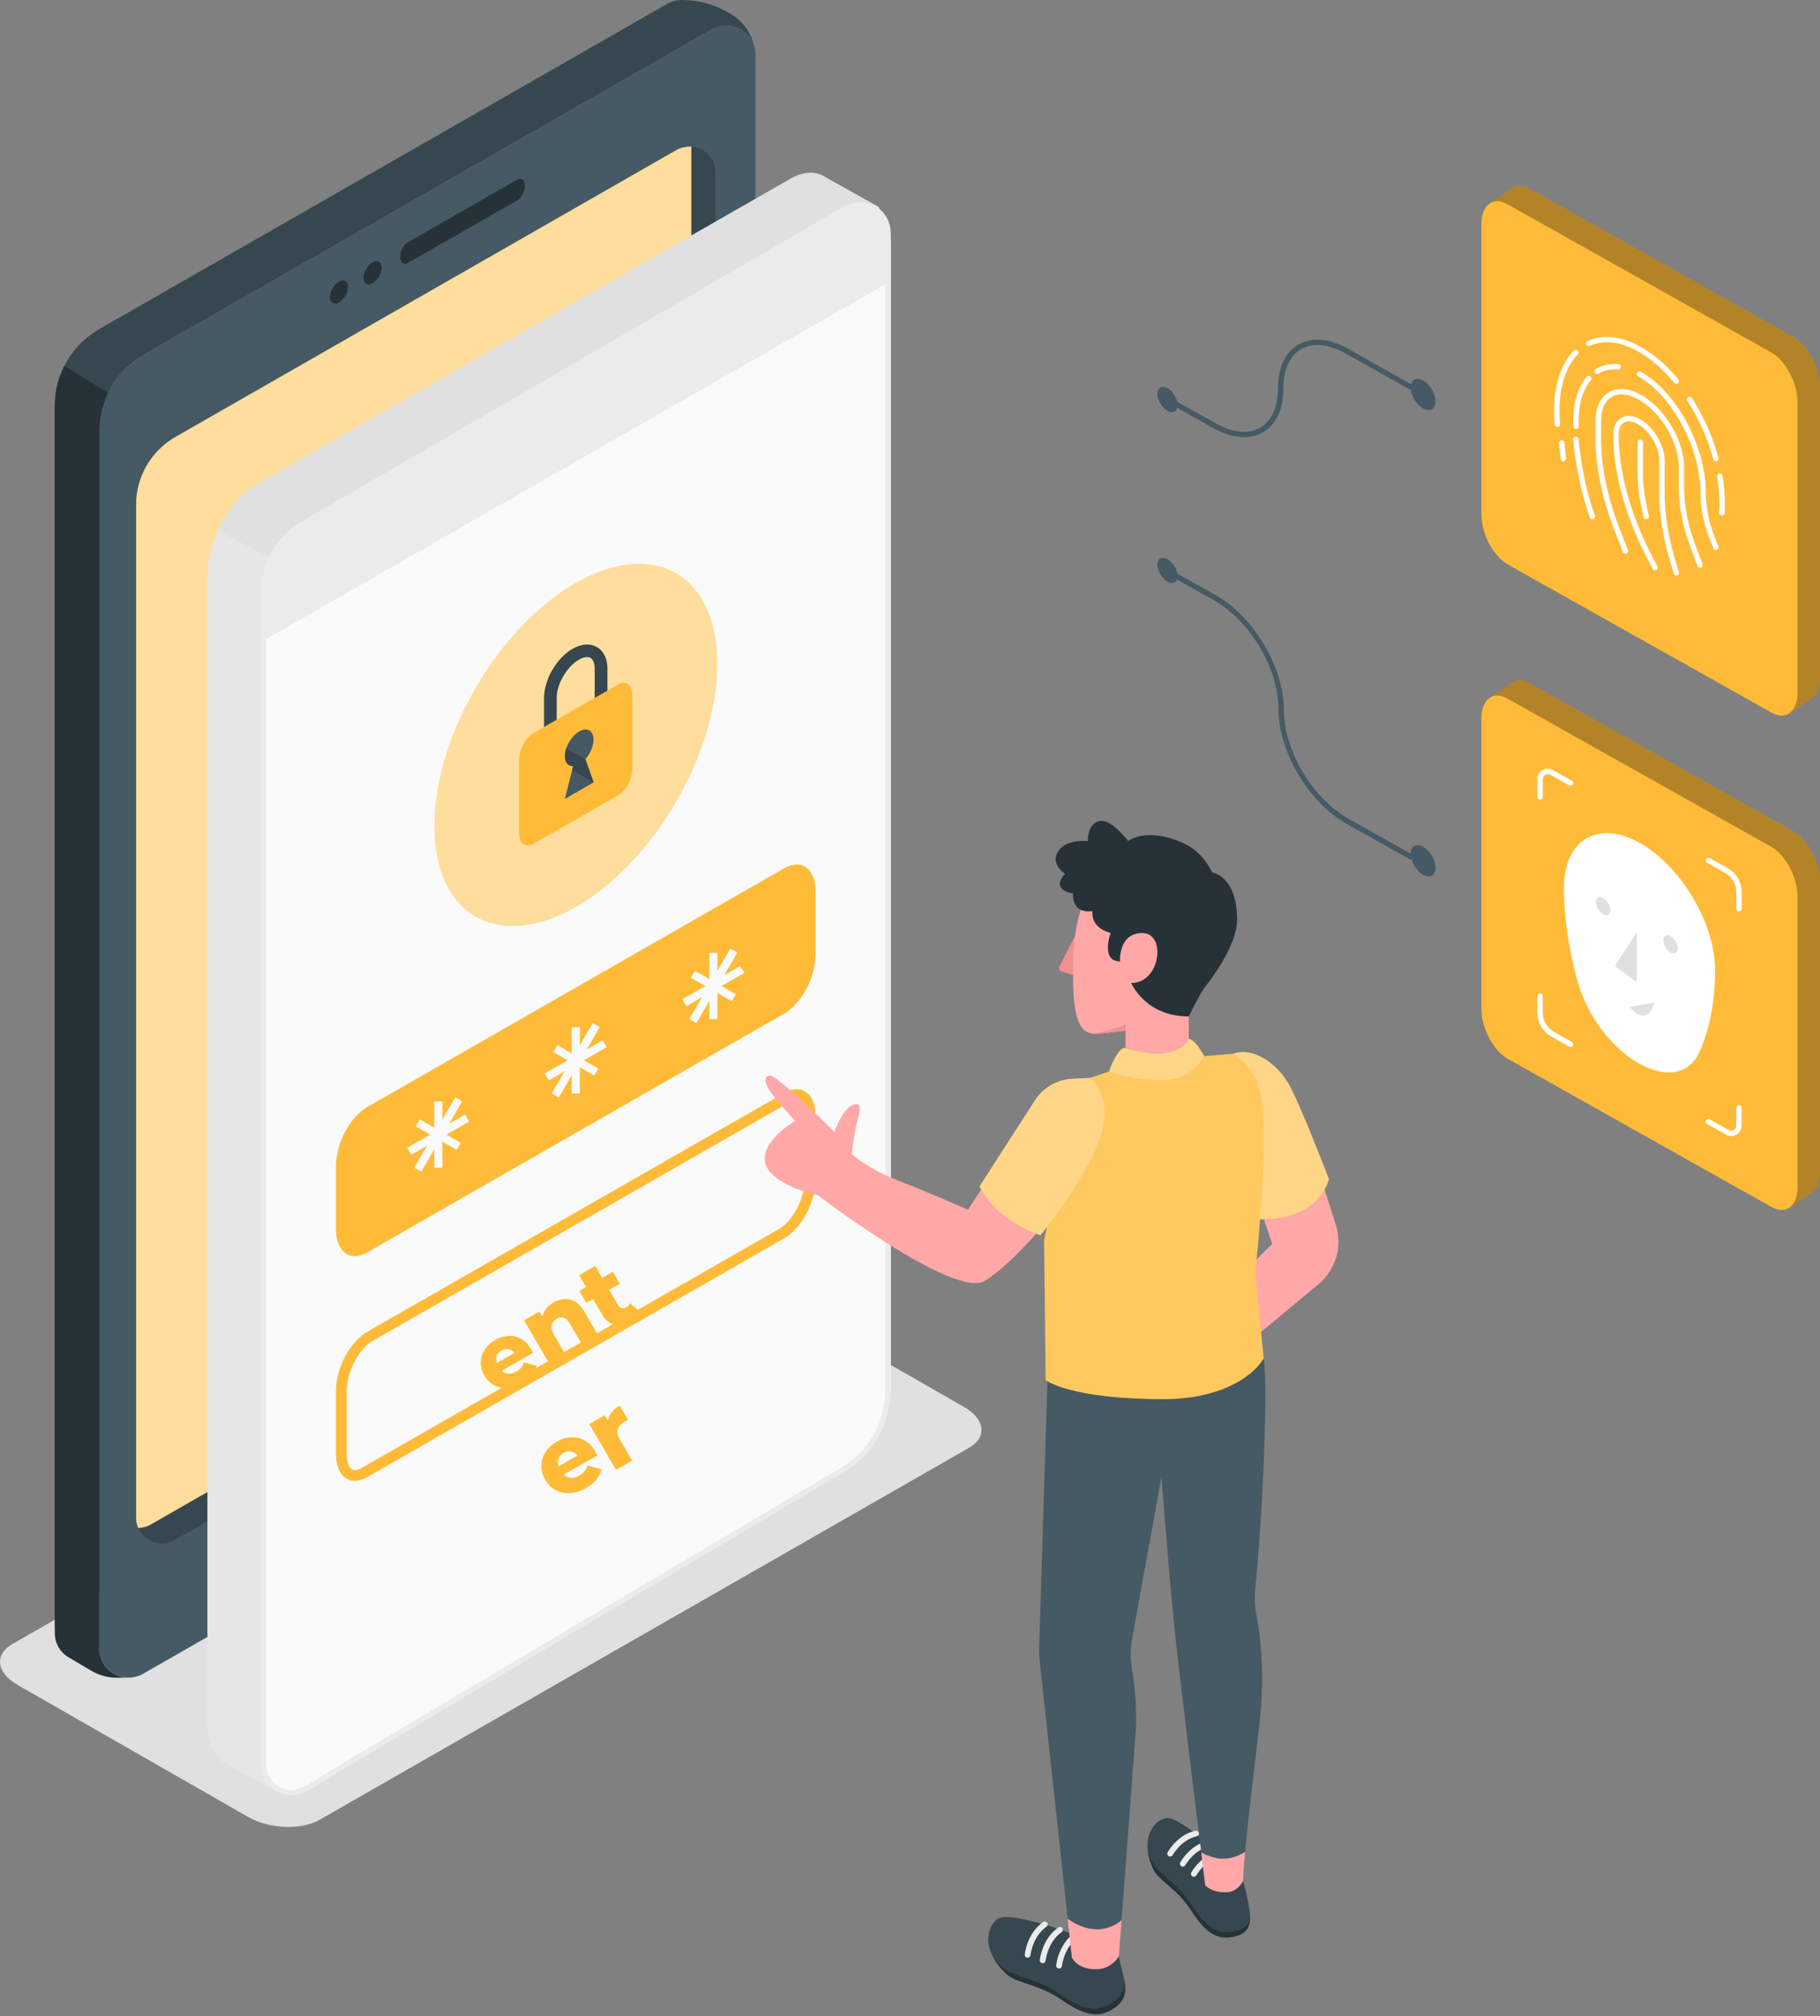 <svg width="223" height="247" viewBox="0 0 223 247" fill="none" xmlns="http://www.w3.org/2000/svg">
    <rect x="0" y="0" width="223" height="247" fill="#808080" stroke="none"/>
    <g clip-path="url(#clip0_5462_2976)">
        <path d="M118.746 177.375L39.141 222.968C36.9 224.249 32.992 224.092 30.402 222.608L2.142 206.424C-0.441 204.94 -0.725 202.704 1.516 201.423L81.122 155.831C83.362 154.55 87.27 154.707 89.861 156.19L118.12 172.375C120.704 173.859 120.987 176.094 118.746 177.375Z" fill="#E0E0E0"/>
        <path d="M12.178 52.828C12.178 48.952 14.261 45.37 17.648 43.435L87.19 3.608C89.247 2.432 91.738 3.536 92.39 5.609C92.015 3.994 91 2.576 89.53 1.706L89.28 1.562C87.546 0.543 85.576 0 83.559 0C82.946 -0.006 82.32 0.144 81.727 0.484L12.185 40.304C8.804 42.239 6.715 45.821 6.715 49.697V198.855C6.715 201.587 9.7 203.299 12.086 201.933L12.178 201.881V52.828Z" fill="#37474F"/>
        <path d="M87.091 165.237L17.549 205.057C15.163 206.423 12.178 204.717 12.178 201.978V52.828C12.178 48.952 14.26 45.37 17.648 43.435L87.19 3.608C89.576 2.242 92.561 3.948 92.561 6.687V155.844C92.561 159.72 90.478 163.302 87.091 165.237Z" fill="#455A64"/>
        <path d="M12.178 201.985V52.828C12.178 51.174 12.56 49.573 13.259 48.135L7.881 44.834C7.13 46.318 6.715 47.985 6.715 49.704V200.109C6.715 201.312 7.354 202.43 8.395 203.044L11.17 204.685C12.132 205.254 13.226 205.554 14.347 205.554H15.717C13.865 205.528 12.178 204.051 12.178 201.998V201.985Z" fill="#263238"/>
        <path d="M84.7 17.95V143.321C84.7 146.746 82.862 149.903 79.869 151.615L18.46 186.782C17.966 187.063 17.445 187.194 16.938 187.2C17.649 188.834 19.712 189.651 21.426 188.664L82.835 153.498C85.821 151.785 87.666 148.622 87.666 145.203V21.074C87.666 19.316 86.275 18.048 84.7 17.943V17.95Z" fill="#37474F"/>
        <path d="M16.937 187.195C17.444 187.188 17.965 187.058 18.459 186.777L79.869 151.61C82.854 149.898 84.699 146.734 84.699 143.315V17.951C84.989 17.971 83.777 17.873 82.92 18.363L21.511 53.529C18.525 55.242 16.68 58.406 16.68 61.824V185.953C16.68 186.411 16.779 186.835 16.943 187.221C16.943 187.221 16.943 187.208 16.937 187.202V187.195Z" fill="#FFBB38"/>
        <g opacity="0.5">
            <path d="M16.937 187.195C17.444 187.188 17.965 187.058 18.459 186.777L79.869 151.61C82.854 149.898 84.699 146.734 84.699 143.315V17.951C84.989 17.971 83.777 17.873 82.92 18.363L21.511 53.529C18.525 55.242 16.68 58.406 16.68 61.824V185.953C16.68 186.411 16.779 186.835 16.943 187.221C16.943 187.221 16.943 187.208 16.937 187.202V187.195Z" fill="white"/>
        </g>
        <path d="M42.64 35.146C42.64 35.846 42.146 36.696 41.533 37.049C40.92 37.395 40.426 37.114 40.426 36.414C40.426 35.715 40.92 34.865 41.533 34.512C42.146 34.159 42.64 34.447 42.64 35.146Z" fill="#263238"/>
        <path d="M46.753 32.794C46.753 33.493 46.259 34.343 45.646 34.696C45.033 35.042 44.539 34.761 44.539 34.062C44.539 33.363 45.033 32.513 45.646 32.16C46.259 31.814 46.753 32.094 46.753 32.794Z" fill="#263238"/>
        <path d="M63.36 24.551L49.981 32.212C49.454 32.513 49.025 32.193 49.025 31.493C49.025 30.794 49.454 29.983 49.981 29.676L63.36 22.015C63.887 21.715 64.315 22.035 64.315 22.734C64.315 23.434 63.887 24.244 63.36 24.551Z" fill="#263238"/>
        <path d="M61.093 169.943C61.89 169.943 62.411 170.786 62.411 172.087C62.411 174.133 61.119 176.597 59.597 177.466L53.198 181.127C52.855 181.323 52.539 181.421 52.242 181.421C51.445 181.421 50.924 180.578 50.924 179.277C50.924 177.231 52.216 174.767 53.738 173.898L60.137 170.237C60.48 170.041 60.796 169.943 61.093 169.943ZM61.093 169.4C60.717 169.4 60.302 169.518 59.867 169.766L53.468 173.427C51.761 174.401 50.377 177.022 50.377 179.277C50.377 180.957 51.141 181.957 52.242 181.957C52.618 181.957 53.033 181.839 53.468 181.591L59.867 177.931C61.574 176.957 62.958 174.335 62.958 172.08C62.958 170.4 62.194 169.4 61.093 169.4Z" fill="#263238"/>
        <path d="M25.742 70.608V211.136C25.742 213.679 26.685 215.392 28.128 215.954L28.168 215.967H28.174L34.297 219.3L34.264 213.895L33.585 68.176L27.12 64.894C26.263 66.712 25.742 68.731 25.742 70.608Z" fill="#E6E6E6"/>
        <path d="M34.632 219.849L28.002 216.247C26.361 215.574 25.412 213.672 25.412 211.129V70.607C25.412 68.757 25.913 66.678 26.816 64.756L26.961 64.449L33.907 67.972V68.168L34.586 213.887L34.626 219.849H34.632ZM28.332 215.685L33.967 218.744L33.934 213.894L33.255 68.378L27.277 65.345C26.5 67.097 26.078 68.953 26.078 70.607V211.135C26.078 213.43 26.888 215.116 28.253 215.646L28.338 215.685H28.332Z" fill="#E6E6E6"/>
        <path d="M27.12 64.894L33.585 68.175L102.791 28.244L107.411 25.577L101.025 22.008L100.84 21.903C99.825 21.289 98.487 21.328 97.018 22.171L31.509 59.684C29.743 60.691 28.168 62.639 27.113 64.894H27.12Z" fill="#E0E0E0"/>
        <path d="M33.585 68.502C33.532 68.502 33.479 68.489 33.433 68.47L26.968 65.188C26.81 65.11 26.744 64.92 26.817 64.757C27.943 62.358 29.591 60.404 31.351 59.404L96.859 21.89C98.375 21.021 99.852 20.923 101.011 21.622C101.031 21.636 101.044 21.642 101.058 21.655L101.189 21.734L107.569 25.296C107.674 25.355 107.734 25.459 107.734 25.577C107.734 25.695 107.674 25.806 107.569 25.865L33.75 68.457C33.697 68.489 33.644 68.502 33.585 68.502ZM27.555 64.751L33.572 67.803L106.745 25.584L100.675 22.185C100.675 22.185 100.642 22.165 100.623 22.152C99.68 21.616 98.461 21.727 97.189 22.459L31.68 59.972C30.105 60.874 28.616 62.606 27.555 64.757V64.751Z" fill="#E0E0E0"/>
        <path d="M32.088 74.136V214.031C32.088 216.234 32.793 217.822 33.927 218.561L34.296 218.764C35.278 219.228 36.51 219.123 37.855 218.358L69.522 200.226L103.363 180.022C106.546 178.198 109.136 174.119 109.136 169.916V30.028C109.136 27.897 108.477 26.354 107.41 25.576C107.225 25.446 107.034 25.328 106.823 25.25C105.861 24.844 104.662 24.962 103.363 25.701L37.855 63.848C36.154 64.815 34.632 66.031 33.584 68.175C32.655 70.051 32.088 72.169 32.088 74.143V74.136Z" fill="#FAFAFA"/>
        <path d="M103.358 180.022C89.881 187.997 54.813 208.757 37.454 219.124C35.18 220.483 32.287 218.856 32.287 216.221V72.378C32.287 69.051 34.066 65.966 36.966 64.286L103.675 25.512C105.948 24.191 108.808 25.819 108.808 28.427V170.505C108.808 174.407 106.739 178.022 103.358 180.022Z" fill="#FAFAFA"/>
        <path d="M103.193 179.74C92.609 186.002 82.031 192.264 71.454 198.539C65.193 202.252 58.932 205.965 52.671 209.684C49.811 211.384 46.95 213.083 44.097 214.783C42.845 215.528 41.599 216.273 40.347 217.018C39.194 217.705 37.968 218.685 36.689 219.123C34.574 219.849 32.669 218.175 32.616 216.103C32.61 215.77 32.616 215.436 32.616 215.096V83.209C32.616 79.699 32.61 76.182 32.616 72.672C32.623 69.214 34.31 66.221 37.322 64.449C38.851 63.554 40.386 62.665 41.922 61.776C49.105 57.599 56.289 53.422 63.473 49.252C71.987 44.303 80.496 39.355 89.01 34.407C93.855 31.59 98.685 28.753 103.542 25.962C105.045 25.099 106.936 25.184 107.984 26.74C108.406 27.374 108.485 28.08 108.485 28.805C108.485 30.06 108.485 31.315 108.485 32.564V169.942C108.485 173.962 106.712 177.583 103.2 179.727C102.837 179.95 103.167 180.512 103.529 180.289C107.194 178.054 109.144 174.243 109.144 170.027V38.839C109.144 35.42 109.184 32.008 109.144 28.59C109.111 25.485 105.955 23.831 103.292 25.348C101.684 26.269 100.096 27.204 98.494 28.139C91.113 32.427 83.732 36.721 76.35 41.009C67.763 46.003 59.176 50.997 50.582 55.984C46.028 58.632 41.454 61.259 36.913 63.933C33.757 65.789 31.977 69.012 31.964 72.633C31.964 73.809 31.964 74.986 31.964 76.162V215.541C31.964 215.763 31.957 215.992 31.964 216.214C32.043 218.678 34.429 220.561 36.874 219.75C38.119 219.339 39.292 218.41 40.413 217.744C41.685 216.985 42.963 216.227 44.235 215.462C47.082 213.763 49.936 212.07 52.783 210.377C65.246 202.971 77.721 195.578 90.19 188.192C94.632 185.558 99.081 182.93 103.523 180.302C103.885 180.087 103.556 179.525 103.193 179.74Z" fill="#EBEBEB"/>
        <path d="M36.966 64.28L103.674 25.506C105.947 24.185 108.808 25.813 108.808 28.421V34.663H108.788L32.293 78.471V72.379C32.293 69.052 34.072 65.967 36.972 64.287L36.966 64.28Z" fill="#EBEBEB"/>
        <path d="M82.803 98.283C89.568 86.662 89.568 74.102 82.803 70.228C76.039 66.355 65.071 72.635 58.307 84.256C51.542 95.876 51.542 108.437 58.307 112.311C65.071 116.184 76.039 109.904 82.803 98.283Z" fill="#FFBB38"/>
        <path opacity="0.5" d="M82.803 98.283C89.568 86.662 89.568 74.102 82.803 70.228C76.039 66.355 65.071 72.635 58.307 84.256C51.542 95.876 51.542 108.437 58.307 112.311C65.071 116.184 76.039 109.904 82.803 98.283Z" fill="white"/>
        <path d="M67.44 91.347C67.011 91.347 66.662 91 66.662 90.576V85.497C66.662 83.255 68.198 80.614 70.155 79.49C71.236 78.869 72.29 78.797 73.127 79.274C73.964 79.751 74.426 80.699 74.426 81.934V87.013C74.426 87.438 74.076 87.784 73.648 87.784C73.22 87.784 72.87 87.438 72.87 87.013V81.934C72.87 81.281 72.679 80.797 72.35 80.607C72.02 80.418 71.499 80.496 70.933 80.823C69.456 81.666 68.211 83.804 68.211 85.497V90.576C68.211 91 67.862 91.347 67.433 91.347H67.44Z" fill="#37474F"/>
        <path d="M76.831 83.744C76.528 83.6 76.146 83.627 75.731 83.868L65.371 89.804C64.955 90.039 64.573 90.451 64.27 90.941C63.861 91.601 63.598 92.412 63.598 93.157V102.053C63.598 102.7 63.795 103.171 64.112 103.406C64.171 103.452 64.23 103.485 64.29 103.511C64.586 103.642 64.955 103.609 65.364 103.38L75.724 97.445C76.699 96.883 77.49 95.386 77.49 94.092V85.195C77.49 84.45 77.227 83.94 76.818 83.751L76.831 83.744Z" fill="#FFBB38"/>
        <path d="M71.73 93.014L72.731 95.864L69.219 97.877L70.095 94.36L70.221 93.864C69.627 93.883 69.219 93.426 69.219 92.628C69.219 92.321 69.278 92.001 69.383 91.68C69.667 90.837 70.273 90.013 70.972 89.615C71.941 89.059 72.725 89.51 72.725 90.621C72.725 91.425 72.31 92.347 71.723 93.014V93.033L71.73 93.014Z" fill="#455A64"/>
        <path d="M70.095 94.354L70.221 93.857C69.627 93.877 69.219 93.419 69.219 92.622C69.219 92.314 69.278 91.994 69.383 91.674L71.73 93.02L72.731 95.87L70.102 94.36L70.095 94.354Z" fill="#37474F"/>
        <path d="M96.102 124.175L44.993 153.439C42.878 154.648 41.164 153.367 41.164 150.569V142.889C41.164 140.091 42.878 136.843 44.993 135.634L96.102 106.369C98.217 105.16 99.931 106.441 99.931 109.239V116.919C99.931 119.717 98.217 122.966 96.102 124.175Z" fill="#FFBB38"/>
        <path d="M54.194 134.941H53.205V143.066H54.194V134.941Z" fill="#FAFAFA"/>
        <path d="M56.985 136.564L49.891 140.627L50.385 141.476L57.479 137.414L56.985 136.564Z" fill="#FAFAFA"/>
        <path d="M51.434 137.149L50.94 137.998L55.956 140.871L56.451 140.022L51.434 137.149Z" fill="#FAFAFA"/>
        <path d="M55.78 134.439L50.762 143.061L51.618 143.551L56.636 134.929L55.78 134.439Z" fill="#FAFAFA"/>
        <path d="M71.043 125.842H70.055V133.967H71.043V125.842Z" fill="#FAFAFA"/>
        <path d="M73.842 127.453L66.748 131.516L67.242 132.365L74.337 128.302L73.842 127.453Z" fill="#FAFAFA"/>
        <path d="M68.291 128.047L67.797 128.896L72.814 131.769L73.308 130.92L68.291 128.047Z" fill="#FAFAFA"/>
        <path d="M72.63 125.34L67.611 133.961L68.467 134.451L73.486 125.83L72.63 125.34Z" fill="#FAFAFA"/>
        <path d="M87.897 116.736H86.908V124.861H87.897V116.736Z" fill="#FAFAFA"/>
        <path d="M90.698 118.356L83.603 122.418L84.098 123.267L91.192 119.205L90.698 118.356Z" fill="#FAFAFA"/>
        <path d="M85.139 118.942L84.644 119.791L89.661 122.664L90.156 121.815L85.139 118.942Z" fill="#FAFAFA"/>
        <path d="M89.481 116.238L84.463 124.859L85.319 125.35L90.338 116.728L89.481 116.238Z" fill="#FAFAFA"/>
        <path d="M97.624 134.751C98.31 134.751 98.613 135.764 98.613 136.77V144.451C98.613 146.784 97.163 149.589 95.443 150.576L44.334 179.84C44.011 180.023 43.715 180.121 43.471 180.121C42.785 180.121 42.482 179.108 42.482 178.101V170.421C42.482 168.087 43.932 165.283 45.652 164.296L96.761 135.032C97.084 134.849 97.38 134.751 97.624 134.751ZM97.624 133.443C97.156 133.443 96.642 133.587 96.102 133.901L44.993 163.165C42.878 164.374 41.164 167.623 41.164 170.421V178.101C41.164 180.186 42.113 181.428 43.471 181.428C43.939 181.428 44.453 181.284 44.993 180.97L96.102 151.706C98.217 150.497 99.931 147.249 99.931 144.451V136.77C99.931 134.685 98.982 133.443 97.624 133.443Z" fill="#FFBB38"/>
        <path d="M64.015 169.48C63.393 169.836 62.782 170.032 62.18 170.067C61.582 170.091 61.035 169.975 60.539 169.717C60.046 169.449 59.648 169.053 59.344 168.531C59.04 168.009 58.892 167.474 58.902 166.927C58.914 166.369 59.075 165.852 59.384 165.374C59.689 164.89 60.117 164.49 60.667 164.175C61.185 163.878 61.72 163.714 62.271 163.682C62.819 163.643 63.337 163.755 63.826 164.017C64.315 164.278 64.728 164.699 65.066 165.28C65.104 165.344 65.144 165.42 65.186 165.508C65.228 165.595 65.267 165.677 65.302 165.751L61.135 168.137L60.572 167.17L63.758 165.346L63.216 166.017C63.084 165.775 62.918 165.594 62.72 165.476C62.528 165.353 62.319 165.292 62.095 165.292C61.877 165.288 61.657 165.349 61.437 165.475C61.217 165.601 61.051 165.761 60.939 165.954C60.833 166.143 60.788 166.354 60.802 166.587C60.813 166.813 60.888 167.045 61.027 167.284L61.19 167.564C61.34 167.822 61.521 168.015 61.734 168.143C61.953 168.267 62.193 168.323 62.453 168.311C62.711 168.293 62.978 168.204 63.257 168.044C63.516 167.896 63.715 167.735 63.855 167.56C63.998 167.375 64.115 167.153 64.206 166.895L65.763 167.344C65.672 167.766 65.485 168.157 65.202 168.517C64.916 168.87 64.52 169.191 64.015 169.48ZM67.83 159.561C68.267 159.31 68.715 159.173 69.174 159.15C69.629 159.121 70.063 159.231 70.478 159.482C70.9 159.73 71.279 160.143 71.618 160.724L73.489 163.939L71.51 165.072L69.826 162.179C69.593 161.778 69.34 161.535 69.069 161.451C68.801 161.355 68.521 161.391 68.229 161.558C68.021 161.678 67.858 161.835 67.741 162.031C67.62 162.221 67.567 162.44 67.582 162.689C67.598 162.938 67.696 163.219 67.877 163.53L69.459 166.247L67.48 167.38L64.208 161.759L66.093 160.68L67.023 162.277L66.387 162.019C66.364 161.488 66.482 161.014 66.741 160.599C66.995 160.177 67.358 159.831 67.83 159.561ZM77.305 161.878C76.584 162.292 75.919 162.437 75.311 162.315C74.699 162.186 74.183 161.762 73.765 161.043L70.958 156.221L72.936 155.088L75.731 159.89C75.848 160.09 75.996 160.217 76.176 160.271C76.351 160.318 76.526 160.292 76.699 160.193C76.935 160.057 77.102 159.883 77.201 159.67L78.493 160.77C78.391 160.976 78.232 161.172 78.017 161.36C77.807 161.554 77.569 161.727 77.305 161.878ZM71.844 159.627L70.986 158.154L75.079 155.811L75.936 157.283L71.844 159.627ZM71.806 182.312C71.14 182.694 70.484 182.903 69.84 182.94C69.198 182.967 68.611 182.842 68.08 182.565C67.552 182.278 67.124 181.854 66.799 181.294C66.472 180.734 66.315 180.161 66.325 179.574C66.338 178.976 66.51 178.422 66.841 177.909C67.169 177.39 67.627 176.961 68.217 176.623C68.773 176.305 69.346 176.129 69.937 176.095C70.524 176.054 71.08 176.174 71.604 176.454C72.128 176.735 72.572 177.186 72.934 177.808C72.974 177.878 73.017 177.959 73.062 178.053C73.108 178.147 73.149 178.234 73.186 178.314L68.719 180.872L68.115 179.835L71.531 177.879L70.95 178.599C70.808 178.339 70.631 178.145 70.418 178.018C70.212 177.887 69.989 177.822 69.748 177.821C69.514 177.817 69.279 177.882 69.043 178.018C68.807 178.153 68.629 178.324 68.509 178.531C68.395 178.734 68.347 178.96 68.362 179.209C68.374 179.452 68.454 179.701 68.603 179.957L68.778 180.257C68.939 180.534 69.133 180.741 69.361 180.878C69.596 181.011 69.853 181.071 70.132 181.058C70.408 181.039 70.695 180.943 70.993 180.772C71.271 180.613 71.485 180.44 71.635 180.253C71.788 180.055 71.914 179.817 72.011 179.54L73.681 180.022C73.583 180.474 73.382 180.893 73.079 181.279C72.772 181.657 72.348 182.002 71.806 182.312ZM75.476 180.086L72.204 174.465L74.089 173.386L75.043 175.024L74.49 174.719C74.411 174.202 74.499 173.732 74.753 173.31C75.003 172.881 75.395 172.513 75.93 172.207L76.962 173.981C76.864 174.018 76.78 174.057 76.71 174.097C76.644 174.126 76.573 174.162 76.496 174.206C76.094 174.437 75.832 174.734 75.71 175.098C75.585 175.456 75.666 175.88 75.951 176.371L77.454 178.953L75.476 180.086Z" fill="#FFBB38"/>
        <path d="M172.846 47.468C172.846 48.416 173.525 49.56 174.368 50.037C175.212 50.508 175.89 50.129 175.89 49.181C175.89 48.233 175.212 47.089 174.368 46.612C173.525 46.141 172.846 46.521 172.846 47.468Z" fill="#455A64"/>
        <path d="M152.43 53.56C151.263 53.56 149.972 53.181 148.64 52.436L143.81 49.723C143.651 49.631 143.592 49.435 143.684 49.279C143.777 49.122 143.974 49.069 144.133 49.154L148.963 51.867C151.046 53.037 152.983 53.227 154.414 52.396C155.811 51.586 156.588 49.88 156.588 47.586C156.588 45.049 157.478 43.147 159.086 42.212C160.727 41.265 162.895 41.448 165.195 42.742L173.005 47.128C173.163 47.219 173.223 47.416 173.13 47.572C173.038 47.729 172.84 47.782 172.682 47.697L164.873 43.311C162.79 42.141 160.852 41.951 159.422 42.781C158.019 43.592 157.247 45.298 157.247 47.592C157.247 50.128 156.358 52.03 154.75 52.965C154.058 53.364 153.273 53.56 152.43 53.56Z" fill="#455A64"/>
        <path d="M141.818 48.252C141.818 49.016 142.372 49.945 143.051 50.33C143.73 50.709 144.283 50.402 144.283 49.637C144.283 48.873 143.73 47.944 143.051 47.559C142.372 47.18 141.818 47.487 141.818 48.252Z" fill="#455A64"/>
        <path d="M172.846 104.603C172.846 105.551 173.525 106.695 174.368 107.172C175.212 107.643 175.89 107.263 175.89 106.316C175.89 105.368 175.212 104.224 174.368 103.747C173.525 103.276 172.846 103.655 172.846 104.603Z" fill="#455A64"/>
        <path d="M172.906 105.316C172.854 105.316 172.794 105.303 172.742 105.277L164.932 100.891C160.365 98.322 156.648 92.06 156.648 86.922C156.648 81.785 153.082 75.987 148.7 73.522L143.81 70.777C143.651 70.686 143.592 70.49 143.684 70.333C143.777 70.176 143.974 70.124 144.133 70.208L149.023 72.954C153.59 75.523 157.307 81.785 157.307 86.922C157.307 92.06 160.872 97.858 165.255 100.322L173.064 104.708C173.223 104.8 173.282 104.996 173.19 105.153C173.13 105.257 173.018 105.316 172.906 105.316Z" fill="#455A64"/>
        <path d="M141.818 69.189C141.818 69.954 142.372 70.882 143.051 71.268C143.73 71.647 144.283 71.34 144.283 70.575C144.283 69.81 143.73 68.882 143.051 68.496C142.372 68.117 141.818 68.424 141.818 69.189Z" fill="#455A64"/>
        <path d="M219.769 41.304L187.489 23.172C186.567 22.642 185.736 22.681 185.143 23.172L182.355 25.087L184.26 27.42V61.168C184.26 63.528 185.71 66.273 187.489 67.293L218.965 84.968L219.11 87.484L222.05 85.484C222.636 85.046 222.999 84.184 222.999 83.007V47.442C222.999 45.082 221.549 42.337 219.769 41.317V41.304Z" fill="#FFBB38"/>
        <path opacity="0.3" d="M219.769 41.304L187.489 23.172C186.567 22.642 185.736 22.681 185.143 23.172L182.355 25.087L184.26 27.42V61.168C184.26 63.528 185.71 66.273 187.489 67.293L218.965 84.968L219.11 87.484L222.05 85.484C222.636 85.046 222.999 84.184 222.999 83.007V47.442C222.999 45.082 221.549 42.337 219.769 41.317V41.304Z" fill="black"/>
        <path d="M217.021 87.289L184.741 69.156C182.955 68.137 181.512 65.391 181.512 63.032V27.466C181.512 25.107 182.962 24.022 184.741 25.041L217.021 43.174C218.807 44.194 220.25 46.939 220.25 49.298V84.864C220.25 87.224 218.8 88.308 217.021 87.289Z" fill="#FFBB38"/>
        <path d="M210.239 56.513C210.094 56.513 209.962 56.415 209.923 56.272C209.25 53.781 208.156 51.31 206.759 49.134C206.66 48.983 206.707 48.781 206.858 48.683C207.01 48.585 207.214 48.63 207.313 48.781C208.743 51.016 209.863 53.546 210.555 56.102C210.601 56.278 210.496 56.455 210.325 56.5C210.298 56.507 210.265 56.513 210.239 56.513Z" fill="white"/>
        <path d="M210.983 63.161C210.983 63.161 210.97 63.161 210.963 63.161C210.779 63.148 210.647 62.992 210.654 62.815C210.68 62.462 210.687 62.103 210.687 61.73C210.687 60.658 210.588 59.534 210.39 58.396C210.357 58.22 210.482 58.05 210.66 58.017C210.845 57.991 211.01 58.109 211.043 58.285C211.247 59.462 211.346 60.619 211.346 61.73C211.346 62.116 211.332 62.495 211.306 62.861C211.293 63.031 211.148 63.168 210.977 63.168L210.983 63.161Z" fill="white"/>
        <path d="M190.824 52.311C190.653 52.311 190.514 52.181 190.494 52.011C190.442 51.442 190.422 50.88 190.422 50.331C190.422 47.16 191.285 44.539 192.847 42.957C192.972 42.827 193.183 42.827 193.315 42.957C193.447 43.082 193.447 43.291 193.315 43.422C191.872 44.886 191.074 47.343 191.074 50.337C191.074 50.867 191.101 51.409 191.147 51.958C191.16 52.135 191.028 52.298 190.85 52.311C190.837 52.311 190.83 52.311 190.824 52.311Z" fill="white"/>
        <path d="M205.396 47.023C205.303 47.023 205.205 46.984 205.139 46.905C203.755 45.225 202.265 43.931 200.716 43.062C198.528 41.833 196.472 41.598 194.778 42.376C194.614 42.454 194.416 42.376 194.344 42.219C194.264 42.055 194.344 41.859 194.502 41.787C196.4 40.911 198.66 41.16 201.039 42.5C202.661 43.408 204.209 44.755 205.646 46.5C205.758 46.637 205.738 46.846 205.6 46.958C205.541 47.01 205.462 47.029 205.389 47.029L205.396 47.023Z" fill="white"/>
        <path d="M193.099 52.566C192.921 52.566 192.776 52.429 192.769 52.253C192.762 52.05 192.756 51.847 192.756 51.645C192.756 49.324 193.329 47.429 194.417 46.167C194.535 46.03 194.746 46.01 194.885 46.128C195.023 46.246 195.043 46.448 194.924 46.586C193.942 47.73 193.421 49.475 193.421 51.638C193.421 51.828 193.421 52.024 193.435 52.214C193.441 52.397 193.303 52.547 193.118 52.553C193.118 52.553 193.112 52.553 193.105 52.553L193.099 52.566Z" fill="white"/>
        <path d="M195.68 45.834C195.568 45.834 195.463 45.781 195.397 45.677C195.305 45.52 195.351 45.324 195.502 45.226C196.326 44.722 197.275 44.52 198.303 44.618C198.488 44.637 198.62 44.794 198.6 44.977C198.58 45.154 198.415 45.285 198.238 45.271C197.348 45.186 196.55 45.356 195.852 45.781C195.799 45.814 195.74 45.827 195.68 45.827V45.834Z" fill="white"/>
        <path d="M210.24 67.365C210.108 67.365 209.99 67.287 209.937 67.163L209.548 66.215C208.764 64.287 208.349 62.293 208.355 60.437C208.355 54.894 204.928 48.481 200.724 46.115C200.565 46.023 200.506 45.827 200.598 45.67C200.691 45.514 200.888 45.461 201.047 45.546C205.442 48.017 209.014 54.684 209.014 60.417C209.014 62.208 209.41 64.123 210.161 65.973L210.55 66.921C210.616 67.091 210.537 67.28 210.365 67.346C210.326 67.359 210.286 67.372 210.24 67.372V67.365Z" fill="white"/>
        <path d="M195.114 63.607C194.982 63.607 194.851 63.522 194.804 63.391C193.144 58.894 192.761 53.894 192.755 53.841C192.742 53.658 192.88 53.508 193.058 53.495C193.216 53.482 193.394 53.619 193.414 53.796C193.414 53.841 193.796 58.757 195.424 63.169C195.483 63.339 195.398 63.529 195.226 63.587C195.187 63.6 195.154 63.607 195.114 63.607Z" fill="white"/>
        <path d="M208.302 69.567C208.17 69.567 208.045 69.488 207.992 69.351L207.115 67.004C206.186 64.527 205.699 62.043 205.699 59.821V57.252C205.699 54.2 203.491 50.48 200.776 48.957C199.51 48.245 198.337 48.127 197.48 48.624C196.643 49.108 196.175 50.14 196.175 51.533V53.801C196.175 57.128 196.94 60.86 198.377 64.579L199.464 67.39C199.53 67.56 199.444 67.75 199.273 67.815C199.102 67.88 198.91 67.795 198.845 67.626L197.757 64.815C196.287 61.017 195.51 57.206 195.51 53.801V51.533C195.51 49.898 196.09 48.663 197.138 48.055C198.205 47.434 199.609 47.552 201.092 48.389C203.992 50.016 206.351 53.997 206.351 57.252V59.821C206.351 61.965 206.826 64.37 207.728 66.782L208.605 69.129C208.671 69.299 208.579 69.488 208.407 69.547C208.368 69.56 208.328 69.567 208.295 69.567H208.302Z" fill="white"/>
        <path d="M205.396 70.501C205.251 70.501 205.119 70.41 205.079 70.266L204.618 68.73C203.748 65.808 203.3 62.997 203.3 60.376V56.402C203.3 54.761 202.114 52.761 200.651 51.944C199.998 51.578 199.405 51.513 198.977 51.761C198.562 52.003 198.331 52.526 198.331 53.245C198.331 57.657 199.689 62.749 202.147 67.586L203.076 69.403C203.155 69.567 203.096 69.763 202.931 69.841C202.766 69.919 202.569 69.854 202.489 69.697L201.56 67.88C199.056 62.958 197.672 57.762 197.672 53.245C197.672 52.291 198.015 51.558 198.647 51.199C199.287 50.833 200.117 50.892 200.98 51.382C202.621 52.304 203.959 54.559 203.959 56.408V60.383C203.959 62.945 204.394 65.69 205.244 68.553L205.706 70.09C205.758 70.259 205.659 70.442 205.482 70.495C205.449 70.501 205.416 70.508 205.389 70.508L205.396 70.501Z" fill="white"/>
        <path d="M201.706 63.605C201.554 63.605 201.416 63.501 201.383 63.344L201.079 61.945C200.79 60.605 200.645 59.226 200.645 57.853V54.167C200.645 53.984 200.79 53.84 200.974 53.84C201.159 53.84 201.304 53.984 201.304 54.167V57.853C201.304 59.18 201.449 60.507 201.725 61.808L202.029 63.207C202.068 63.383 201.956 63.56 201.778 63.592C201.752 63.592 201.732 63.599 201.706 63.599V63.605Z" fill="white"/>
        <path d="M191.542 56.514C191.377 56.514 191.232 56.39 191.213 56.22L191.021 54.312C191.002 54.135 191.134 53.972 191.318 53.952C191.516 53.939 191.661 54.063 191.681 54.246L191.872 56.155C191.891 56.331 191.76 56.495 191.575 56.514C191.562 56.514 191.555 56.514 191.542 56.514Z" fill="white"/>
        <path d="M219.769 101.872L187.489 83.74C186.567 83.21 185.736 83.25 185.143 83.74L182.355 85.655L184.26 87.989V121.737C184.26 124.096 185.71 126.842 187.489 127.862L218.965 145.536L219.11 148.053L222.05 146.053C222.636 145.615 222.999 144.752 222.999 143.575V108.01C222.999 105.65 221.549 102.905 219.769 101.885V101.872Z" fill="#FFBB38"/>
        <path opacity="0.3" d="M219.769 101.872L187.489 83.74C186.567 83.21 185.736 83.25 185.143 83.74L182.355 85.655L184.26 87.989V121.737C184.26 124.096 185.71 126.842 187.489 127.862L218.965 145.536L219.11 148.053L222.05 146.053C222.636 145.615 222.999 144.752 222.999 143.575V108.01C222.999 105.65 221.549 102.905 219.769 101.885V101.872Z" fill="black"/>
        <path d="M217.021 147.857L184.741 129.725C182.955 128.705 181.512 125.96 181.512 123.6V88.035C181.512 85.675 182.962 84.59 184.741 85.61L217.021 103.742C218.807 104.762 220.25 107.507 220.25 109.867V145.432C220.25 147.792 218.8 148.877 217.021 147.857Z" fill="#FFBB38"/>
        <path d="M188.695 97.956C188.51 97.956 188.365 97.812 188.365 97.629V95.427C188.365 94.982 188.596 94.577 188.991 94.355C189.393 94.126 189.874 94.119 190.276 94.348L192.609 95.655C192.768 95.747 192.827 95.943 192.735 96.1C192.642 96.257 192.445 96.309 192.287 96.224L189.954 94.917C189.756 94.806 189.525 94.806 189.327 94.917C189.136 95.028 189.031 95.211 189.031 95.427V97.629C189.031 97.812 188.886 97.956 188.701 97.956H188.695Z" fill="white"/>
        <path d="M192.445 128.273C192.392 128.273 192.333 128.26 192.28 128.234L190.105 127.011C189.031 126.41 188.365 125.286 188.365 124.076V122.044C188.365 121.861 188.51 121.717 188.695 121.717C188.879 121.717 189.024 121.861 189.024 122.044V124.076C189.024 125.05 189.565 125.952 190.428 126.443L192.603 127.665C192.761 127.757 192.82 127.953 192.728 128.11C192.669 128.214 192.557 128.273 192.445 128.273Z" fill="white"/>
        <path d="M212.123 139.188C211.905 139.188 211.688 139.129 211.49 139.018L209.157 137.711C208.999 137.619 208.94 137.423 209.032 137.267C209.124 137.11 209.322 137.057 209.48 137.142L211.813 138.45C212.011 138.561 212.248 138.561 212.439 138.45C212.63 138.339 212.736 138.155 212.736 137.94V135.737C212.736 135.554 212.881 135.41 213.065 135.41C213.25 135.41 213.395 135.554 213.395 135.737V137.94C213.395 138.384 213.164 138.783 212.769 139.012C212.564 139.129 212.34 139.188 212.123 139.188Z" fill="white"/>
        <path d="M213.073 111.651C212.889 111.651 212.744 111.507 212.744 111.324V109.291C212.744 108.318 212.203 107.415 211.34 106.925L209.165 105.703C209.007 105.611 208.948 105.415 209.04 105.258C209.132 105.102 209.33 105.049 209.488 105.134L211.663 106.357C212.737 106.958 213.403 108.082 213.403 109.291V111.324C213.403 111.507 213.258 111.651 213.073 111.651Z" fill="white"/>
        <path d="M191.622 108.951C191.668 112.815 192.301 116.534 193.211 119.933C195.721 129.3 205.594 135.065 208.309 128.718C209.39 126.188 210.148 122.959 210.148 118.88C210.148 113.128 205.996 106.134 200.882 103.258C195.662 100.33 191.543 103.049 191.622 108.951Z" fill="white"/>
        <path d="M200.551 114.188V120.345L197.855 118.345L200.551 114.188Z" fill="#E0E0E0"/>
        <path d="M195.535 110.507C195.535 111.056 195.931 111.729 196.425 112.004C196.913 112.278 197.315 112.056 197.315 111.507C197.315 110.958 196.919 110.285 196.425 110.01C195.937 109.736 195.535 109.958 195.535 110.507Z" fill="#E0E0E0"/>
        <path d="M203.793 115.2C203.793 115.749 204.188 116.423 204.683 116.697C205.17 116.972 205.572 116.75 205.572 116.2C205.572 115.651 205.177 114.978 204.683 114.704C204.195 114.429 203.793 114.651 203.793 115.2Z" fill="#E0E0E0"/>
        <path d="M199.668 123.358L202.68 122.848C202.68 122.848 202.041 126.037 199.668 123.358Z" fill="#E0E0E0"/>
        <path d="M151.087 129.102C151.087 129.102 155.891 128.782 158.613 135.403C160.307 139.521 162.37 145.882 163.688 150.104C164.505 152.732 163.661 155.582 161.539 157.347L153.163 164.315L150.164 158.909C150.164 158.909 153.393 154.634 155.885 152.425L150.164 135.397L151.08 129.096L151.087 129.102Z" fill="#FFA8A7"/>
        <path d="M153.301 149.326C153.301 149.326 160.933 150.326 162.837 144.489C162.837 144.489 159.568 135.946 158.066 133.109C156.57 130.272 153.499 128.213 151.08 129.108C148.661 130.004 153.294 149.326 153.294 149.326H153.301Z" fill="#FFBB38"/>
        <path opacity="0.4" d="M153.301 149.326C153.301 149.326 160.933 150.326 162.837 144.489C162.837 144.489 159.568 135.946 158.066 133.109C156.57 130.272 153.499 128.213 151.08 129.108C148.661 130.004 153.294 149.326 153.294 149.326H153.301Z" fill="white"/>
        <path d="M148.212 225.973C148.212 225.973 144.588 222.894 143.177 222.75C141.767 222.606 139.328 224.999 141.391 229.156C141.965 230.313 144.298 231.562 145.754 233.777C147.211 235.993 148.522 237.654 150.756 237.353C152.99 237.052 153.28 235.797 153.135 234.353C152.99 232.908 152.331 230.431 152.331 230.431L148.219 225.979L148.212 225.973Z" fill="#37474F"/>
        <path d="M150.869 236.686C148.569 237 147.218 235.281 145.715 233C144.213 230.718 141.814 229.424 141.221 228.234C140.964 227.712 140.772 227.215 140.641 226.744C140.726 227.463 140.95 228.261 141.392 229.15C141.965 230.307 144.298 231.555 145.755 233.771C147.211 235.987 148.523 237.647 150.757 237.346C152.47 237.118 153.037 236.327 153.143 235.32C152.846 236 152.2 236.503 150.876 236.686H150.869Z" fill="#263238"/>
        <path d="M146.275 229.935C146.223 229.935 146.163 229.922 146.111 229.896C145.939 229.804 145.873 229.595 145.966 229.425C146.012 229.34 147.145 227.275 149.379 226.771C149.571 226.725 149.755 226.85 149.801 227.033C149.847 227.222 149.722 227.405 149.538 227.451C147.626 227.882 146.605 229.732 146.592 229.752C146.526 229.87 146.407 229.935 146.282 229.935H146.275Z" fill="#EBEBEB"/>
        <path d="M144.924 228.693C144.864 228.693 144.812 228.68 144.759 228.654C144.588 228.562 144.522 228.353 144.614 228.183C144.66 228.098 145.794 226.032 148.028 225.529C148.219 225.483 148.404 225.607 148.45 225.791C148.496 225.974 148.371 226.163 148.186 226.209C146.275 226.64 145.253 228.49 145.24 228.51C145.174 228.627 145.056 228.693 144.93 228.693H144.924Z" fill="#EBEBEB"/>
        <path d="M143.375 227.458C143.322 227.458 143.263 227.445 143.21 227.419C143.039 227.328 142.973 227.118 143.065 226.949C143.111 226.864 144.245 224.798 146.472 224.295C146.664 224.249 146.848 224.373 146.894 224.556C146.94 224.739 146.815 224.929 146.631 224.974C144.719 225.406 143.698 227.256 143.685 227.275C143.619 227.393 143.5 227.458 143.375 227.458Z" fill="#EBEBEB"/>
        <path d="M128.915 236.073C128.915 236.073 124.058 234.511 122.608 234.943C121.158 235.374 119.741 238.734 123.498 241.995C124.546 242.904 127.36 243.192 129.719 244.78C132.072 246.375 134.062 247.48 136.138 246.27C138.221 245.061 138.05 243.669 137.68 242.159C137.206 240.237 136.83 238.838 136.83 238.838L128.922 236.067L128.915 236.073Z" fill="#37474F"/>
        <path d="M135.975 245.569C133.833 246.818 131.784 245.674 129.359 244.027C126.933 242.386 124.027 242.092 122.946 241.157C122.472 240.745 122.083 240.334 121.76 239.922C122.142 240.595 122.696 241.295 123.493 241.987C124.541 242.896 127.355 243.184 129.714 244.772C132.067 246.367 134.057 247.472 136.133 246.262C137.728 245.334 137.959 244.328 137.649 243.288C137.636 244.079 137.208 244.844 135.975 245.563V245.569Z" fill="#263238"/>
        <path d="M127.755 240.524C127.755 240.524 127.729 240.524 127.722 240.524C127.531 240.505 127.386 240.335 127.406 240.145C127.419 240.04 127.676 237.557 129.667 236.151C129.825 236.04 130.042 236.079 130.161 236.236C130.273 236.393 130.233 236.609 130.075 236.726C128.355 237.936 128.111 240.191 128.111 240.217C128.092 240.4 127.94 240.531 127.762 240.531L127.755 240.524Z" fill="#EBEBEB"/>
        <path d="M129.759 241.178C129.759 241.178 129.733 241.178 129.726 241.178C129.535 241.159 129.39 240.989 129.41 240.799C129.423 240.695 129.68 238.211 131.671 236.805C131.829 236.694 132.046 236.727 132.165 236.89C132.277 237.047 132.237 237.263 132.079 237.381C130.359 238.59 130.115 240.845 130.115 240.871C130.095 241.054 129.944 241.185 129.766 241.185L129.759 241.178Z" fill="#EBEBEB"/>
        <path d="M125.904 239.85C125.904 239.85 125.877 239.85 125.871 239.85C125.68 239.831 125.535 239.661 125.555 239.471C125.568 239.367 125.825 236.883 127.815 235.477C127.973 235.366 128.191 235.406 128.309 235.562C128.421 235.719 128.382 235.935 128.224 236.053C126.504 237.262 126.26 239.517 126.26 239.543C126.24 239.726 126.088 239.857 125.91 239.857L125.904 239.85Z" fill="#EBEBEB"/>
        <path d="M152.557 226.896C152.992 222.124 153.934 214.646 154.33 211.149C155.028 204.9 154.389 200.135 153.947 197.874C153.75 196.834 153.69 195.788 153.796 194.736C154.751 185.232 155.371 169.825 154.844 166.439L141.393 169.263C141.393 169.263 143.04 190.88 143.759 198.063C144.483 205.299 147.192 226.955 147.192 226.955C148.319 227.608 150.362 228.327 152.557 226.889V226.896Z" fill="#455A64"/>
        <path d="M150.613 231.798C151.779 231.615 152.326 230.425 152.326 230.425C152.326 229.673 152.412 228.418 152.55 226.889C150.356 228.327 148.313 227.608 147.186 226.954L147.66 230.967C148.207 231.582 149.446 231.981 150.606 231.798H150.613Z" fill="#FFA8A7"/>
        <path d="M137.418 235.281C137.965 228.059 139.026 214.057 139.171 211.861C139.316 209.645 139.065 206.586 138.709 204.599C138.479 203.305 138.499 201.978 138.729 200.684L144.641 168.151L128.382 167.916L127.321 201.997C127.308 202.435 127.321 202.88 127.374 203.318L130.821 235.085C130.821 235.085 134.182 237.883 137.424 235.288L137.418 235.281Z" fill="#455A64"/>
        <path d="M134.709 241.243C135.875 241.132 136.93 240.158 137.094 239.582C137.094 239.582 137.226 237.857 137.424 235.275C134.188 237.87 130.82 235.072 130.82 235.072L131.334 239.837C131.334 239.837 132.099 241.485 134.709 241.243Z" fill="#FFA8A7"/>
        <path d="M135.895 131.273L132.059 132.574L127.934 151.928L128.131 169.093C128.131 169.093 131.077 171.42 142.584 171.42C149.043 171.42 153.247 169.008 154.836 166.439L153.801 156.073C153.801 156.073 154.836 145.856 154.836 140.803C154.836 135.75 155.06 131.613 151.086 129.109L147.54 129.397L135.888 131.273H135.895Z" fill="#FFBB38"/>
        <path opacity="0.2" d="M135.895 131.273L132.059 132.574L127.934 151.928L128.131 169.093C128.131 169.093 131.077 171.42 142.584 171.42C149.043 171.42 153.247 169.008 154.836 166.439L153.801 156.073C153.801 156.073 154.836 145.856 154.836 140.803C154.836 135.75 155.06 131.613 151.086 129.109L147.54 129.397L135.888 131.273H135.895Z" fill="white"/>
        <path d="M131.73 114.637L129.812 118.408C129.693 118.644 129.812 118.925 130.062 119.01L132.343 119.761L131.736 114.643L131.73 114.637Z" fill="#F28F8F"/>
        <path d="M134.393 108.316C134.393 108.316 131.48 109.872 131.48 118.801C131.48 123.71 131.823 126.841 134.393 126.651C136.964 126.462 144.371 125.494 144.371 125.494V108.316H134.393Z" fill="#FFA8A7"/>
        <path d="M134.393 126.65C135.296 126.585 136.799 126.422 138.367 126.239V125.33C136.924 126.062 134.354 126.579 133.965 126.65C134.103 126.664 134.242 126.664 134.393 126.65Z" fill="#F28F8F"/>
        <path d="M137.918 124.946V130.548H145.649V122.678L137.918 124.946Z" fill="#FFA8A7"/>
        <path d="M137.919 128.417C137.919 128.417 140.7 129.397 142.934 129.012C145.168 128.626 145.649 127.279 145.649 127.279C145.649 127.279 146.374 127.227 147.541 129.397C147.541 129.397 146.176 132.103 143.026 132.286C138.9 132.528 135.889 131.273 135.889 131.273C135.889 131.273 136.963 128.136 137.919 128.417Z" fill="#FFBB38"/>
        <path opacity="0.4" d="M137.919 128.417C137.919 128.417 140.7 129.397 142.934 129.012C145.168 128.626 145.649 127.279 145.649 127.279C145.649 127.279 146.374 127.227 147.541 129.397C147.541 129.397 146.176 132.103 143.026 132.286C138.9 132.528 135.889 131.273 135.889 131.273C135.889 131.273 136.963 128.136 137.919 128.417Z" fill="white"/>
        <path d="M120.678 145.045L118.602 148.215C118.602 148.215 113.56 145.986 110.021 144.633C106.482 143.28 104.367 141.404 104.367 141.404C104.367 141.404 104.637 138.724 105.046 137.351C105.454 135.985 105.593 134.835 104.367 135.443C103.141 136.051 102.324 138.417 102.258 138.685C102.258 138.685 95.173 131.625 94.29 131.776C93.407 131.926 93.611 132.992 95.516 135.168L97.42 137.345C97.42 137.345 93.077 139.829 93.782 142.528C94.488 145.228 100.215 146.45 100.215 146.45C100.215 146.45 116.968 159.223 120.685 156.922C124.402 154.628 129.648 147.999 129.648 147.999L120.685 145.032L120.678 145.045Z" fill="#FFA8A7"/>
        <path d="M133.582 132.076C133.582 132.076 136.673 134.599 134.656 139.815C132.639 145.032 127.499 151.333 127.499 151.333C127.499 151.333 122.101 149.673 120.025 145.345L126.827 134.789C127.809 133.266 129.456 132.292 131.282 132.174C131.921 132.135 132.686 132.096 133.588 132.076H133.582Z" fill="#FFBB38"/>
        <path opacity="0.4" d="M133.582 132.076C133.582 132.076 136.673 134.599 134.656 139.815C132.639 145.032 127.499 151.333 127.499 151.333C127.499 151.333 122.101 149.673 120.025 145.345L126.827 134.789C127.809 133.266 129.456 132.292 131.282 132.174C131.921 132.135 132.686 132.096 133.588 132.076H133.582Z" fill="white"/>
        <path d="M133.272 103.061C133.272 103.061 130.214 102.655 129.436 104.747C128.949 106.048 130.504 107.061 130.504 107.061C130.504 107.061 128.534 108.898 131.473 109.467C131.473 109.467 131.229 111.97 133.852 111.63C133.852 111.63 133.509 113.617 136.086 114.31C136.086 114.31 134.788 117.748 137.233 117.794H139.526L138.604 120.441C138.604 120.441 140.317 124.533 145.655 124.533C145.655 124.533 147.013 121.742 147.646 120.925C148.278 120.108 151.58 115.918 151.58 112.598C151.58 109.277 150.289 107.309 148.509 106.872C148.509 106.872 147.745 105.041 145.952 103.839C144.159 102.636 140.37 101.564 138.235 103.035C138.235 103.035 136.343 100.57 135.032 100.57C133.72 100.57 133.285 101.91 133.285 103.067L133.272 103.061Z" fill="#263238"/>
        <path d="M137.232 117.795C137.232 117.795 137.008 114.311 139.967 114.311C142.927 114.311 142.228 120.442 138.597 120.442L137.232 117.795Z" fill="#FFA8A7"/>
    </g>
    <defs>
        <clipPath id="clip0_5462_2976">
            <rect width="223" height="246.787" fill="white"/>
        </clipPath>
    </defs>
</svg>
